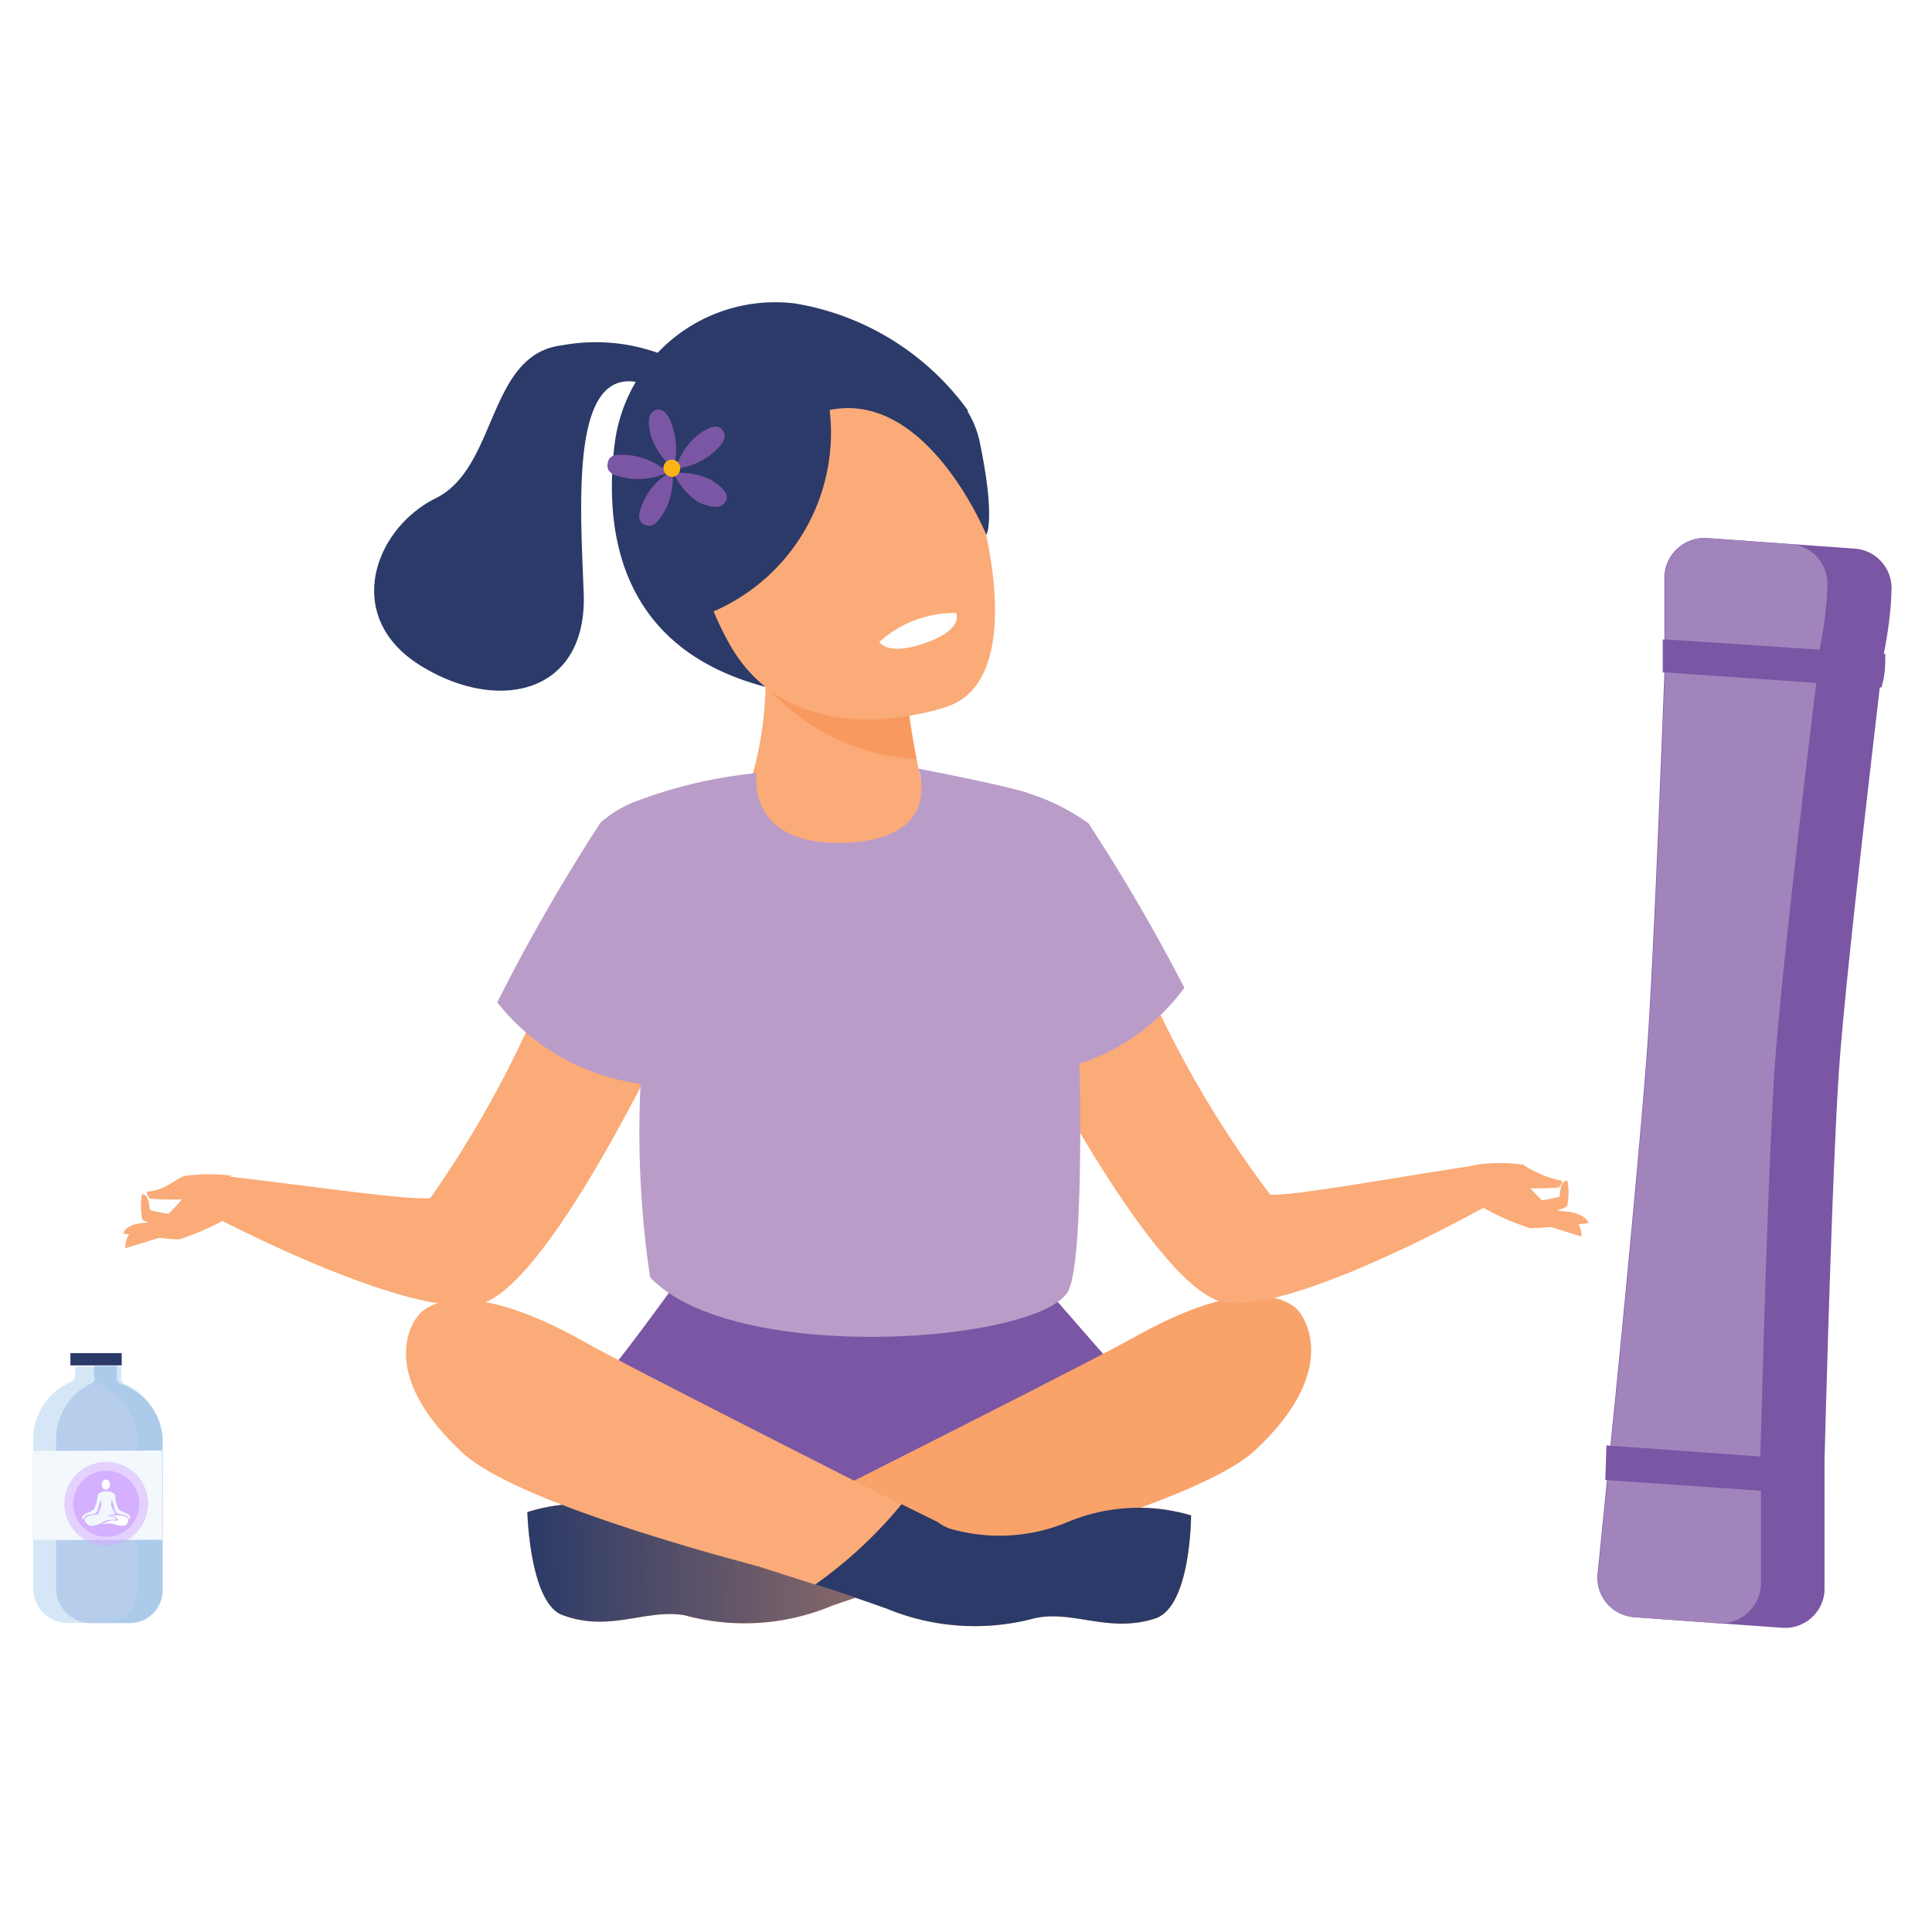 <svg width="300" height="300" fill="none" xmlns="http://www.w3.org/2000/svg"><path fill="#fff" d="M0 0h300v300H0z"/><path d="M283.31 232.24v14.809a6.144 6.144 0 01-6.581 5.715l-22.95-1.645a6.15 6.15 0 01-5.716-6.582l1.472-14.722c0-1.617.174-3.349.52-5.197 1.992-19.485 4.677-47.977 5.629-60.621.953-12.644 2.079-41.656 2.771-59.583v-5.11-9.959a6.24 6.24 0 016.582-5.802l22.95 1.645a6.155 6.155 0 014.226 2.103 6.156 6.156 0 011.49 4.479s0 3.897-1.213 9.873c0 1.558 0 3.291-.606 5.196-2.078 17.84-5.456 46.765-6.322 59.323-.866 12.557-1.732 41.223-2.252 60.622v5.456z" fill="#7A56A4"/><path d="M273.437 231.547v14.722a6.322 6.322 0 01-6.668 5.803l-12.904-.953a6.15 6.15 0 01-5.716-6.582l1.472-14.722c0-1.617.174-3.349.52-5.196 1.992-19.486 4.676-47.978 5.629-60.622.953-12.644 2.079-41.656 2.771-59.583v-5.11-9.959a6.24 6.24 0 016.582-5.802l12.904.952a6.15 6.15 0 015.716 6.582s0 3.897-1.213 9.873c0 1.559-.173 3.291-.519 5.196-2.165 17.84-5.543 46.766-6.409 59.236-.866 12.471-1.732 41.31-2.252 60.622.174 1.819.087 3.897.087 5.543z" fill="#A284BD"/><path d="M292.75 101.556c0 1.559 0 3.291-.606 5.197l-33.515-2.339h-.433v-5.11h.606l33.948 2.252zM249.276 229.815l33.775 2.338v-5.283l-33.602-2.424-.173 5.369z" fill="#7A56A4"/><path d="M150.306 63.753a41.395 41.395 0 00-26.847-16.628A25.114 25.114 0 0095.4 69.295c-1.645 13.943 1.212 31.783 23.989 37.499l30.917-43.041z" fill="#2B3A68"/><path d="M136.017 131.389a15.331 15.331 0 01-20.352-7.361 54.798 54.798 0 003.204-17.321 62.955 62.955 0 00-.952-15.155l22.603 8.66v5.023a148.21 148.21 0 002.771 17.321c1.819 5.715-1.645 6.148-7.274 8.833z" fill="#FAAB77"/><path d="M142.339 117.879a33.438 33.438 0 01-23.123-11.085l21.304-1.385a75.28 75.28 0 001.819 12.47z" fill="#F89A5F"/><path d="M147.275 109.652s-23.729 8.66-34.035-9.7c-11.172-20.091-2.771-36.286 5.456-38.191 16.282-3.638 26.501 1.732 30.051 8.054 3.551 6.322 11.692 35.074-1.472 39.837z" fill="#FAAB77"/><path d="M136.536 99.693s1.299 2.338 7.535 0c0 0 5.283-1.732 4.416-4.504a17.322 17.322 0 00-11.951 4.504z" fill="#fff"/><path d="M128.829 63.666a30.225 30.225 0 01-18.014 31.263c-8.66 3.464-14.116-30.83 3.464-38.365 17.581-7.534 35.334 0 37.846 12.038 2.511 12.038 1.039 14.463 1.039 14.463s-9.18-22.517-24.335-19.4z" fill="#2B3A68"/><path d="M101.116 67.823c-.866-3.031 0-3.897.693-4.157.692-.26 1.991 0 2.771 3.118a10.912 10.912 0 010 5.975 11.342 11.342 0 01-3.464-4.936zM108.131 67.736c2.424-1.905 3.464-1.732 4.07-.953.606.78.606 1.82-1.819 3.811a10.478 10.478 0 01-5.456 2.165 10.65 10.65 0 013.205-5.023zM98.345 70.767c-3.031-.433-3.81 0-3.984 1.213-.173 1.212.433 1.905 3.464 2.338a11.259 11.259 0 005.889-.953 10.74 10.74 0 00-5.37-2.598zM100.163 77.35c-1.385 2.77-1.039 3.723 0 4.156 1.039.433 1.906 0 3.291-2.598a11 11 0 00.953-5.802 10.216 10.216 0 00-4.244 4.243zM110.382 74.492c2.598 1.645 2.772 2.684 2.252 3.464-.52.78-1.559 1.212-4.244 0a11.088 11.088 0 01-3.81-4.504 11.17 11.17 0 015.802 1.04z" fill="#7A56A4"/><path d="M103.021 72.76a1.296 1.296 0 01.781-1.28 1.302 1.302 0 011.817 1.192 1.288 1.288 0 01-.318.945 1.307 1.307 0 01-.894.441 1.388 1.388 0 01-1.386-1.299z" fill="#FCB315"/><path d="M83.016 225.353c-4.07-2.944 8.66-8.66 12.99-14.116 3.291-4.157 6.495-8.66 9.267-12.384 0 0 5.629 5.369 28.838 4.763a99.313 99.313 0 0028.839-2.945l6.409 7.362c4.33 4.936 9.959 11.085 13.596 14.376 1.992 1.385-68.589 25.201-99.94 2.944z" fill="#7A56A4"/><path d="M194.907 225.18c-5.803 5.456-23.989 11.432-39.924 15.935l-6.236 1.732c-3.117.953-8.227 2.598-14.029 4.59l-5.543 1.905a35.252 35.252 0 01-22.863 1.473c-5.976-1.04-11.605 2.684-18.88 0-5.196-1.732-5.542-16.022-5.542-16.022a28.58 28.58 0 0119.399.866 26.941 26.941 0 0017.321 1.213 6.866 6.866 0 002.598-1.213l7.101-3.551c13.337-6.755 41.396-20.871 47.891-24.508 20.612-11.518 25.548-3.897 25.548-3.897s7.188 8.4-6.841 21.477z" fill="#F9A26A"/><path d="M107.871 151.568s-21.997 49.104-33.775 51.009c-11.778 1.905-41.916-14.203-41.916-14.203l3.031-5.716c14.29 1.646 27.886 3.724 31.61 3.378A166.804 166.804 0 0091.07 134.68c1.04-3.291 16.801 16.888 16.801 16.888zM155.069 152.52s23.643 48.671 35.507 49.797c11.865 1.126 41.397-15.675 41.397-15.675l-3.205-5.63c-14.289 2.165-27.799 4.677-31.523 4.504a166.363 166.363 0 01-25.981-50.576c-1.212-3.551-16.195 17.58-16.195 17.58z" fill="#FAAB77"/><path d="M183.908 153.386a32.736 32.736 0 01-16.281 11.778s.779 31.004-1.819 35.421c-4.763 7.967-51.962 11.431-64.865-2.252a153.346 153.346 0 01-1.473-30.051 33.863 33.863 0 01-22.257-12.644 294.423 294.423 0 0116.022-27.886 18.107 18.107 0 014.763-3.031 72.855 72.855 0 0119.486-4.677s-1.819 11.345 13.683 10.826c15.502-.52 11.432-11.519 11.432-11.519s14.462 2.772 17.32 3.898a33.118 33.118 0 019.093 4.59 285.753 285.753 0 0114.896 25.547z" fill="#BA9CC9"/><path d="M36.51 188.46a40.499 40.499 0 01-8.66 3.984c-2.078 0-8.66-.866-8.66-.866s0-1.559 3.724-1.732c3.724-.173 5.715-4.85 7.707-6.149a8.057 8.057 0 017.102-.346l-1.213 5.109z" fill="#FAAB77"/><path d="M35.99 182.571a25.99 25.99 0 00-7.014 0c-1.213 0-2.858 2.079-5.716 2.425-1.04 0 0 .953 0 1.126 2.277.19 4.565.19 6.842 0l5.889-3.551zM27.59 191.318l-8.14 2.512s0-2.252 1.125-2.425l7.015-.087z" fill="#FAAB77"/><path d="M22.048 185.43a10.905 10.905 0 000 3.723c0 .693 2.858 1.04 2.858 1.04l1.558-1.646s-3.117-.519-3.204-.693c-.087-.173 0-2.424-1.212-2.424zM228.941 186.728a39.484 39.484 0 008.661 3.984c2.078 0 9.093-.779 9.093-.779s-.52-1.646-3.811-1.819c-3.291-.173-5.715-4.763-7.707-6.062a8.65 8.65 0 00-7.188-.866l.952 5.542z" fill="#FAAB77"/><path d="M229.374 180.84a26.554 26.554 0 017.102 0 17.317 17.317 0 005.629 2.424c1.039 0 0 .953 0 1.126-2.277.19-4.565.19-6.842 0l-5.889-3.55zM237.775 189.586l7.794 2.425s0-2.252-1.126-2.338c-1.126-.087-6.668-.087-6.668-.087z" fill="#FAAB77"/><path d="M243.404 183.351a11.352 11.352 0 010 3.724c0 .693-2.858 1.039-2.858 1.039l-1.559-1.645s3.118-.52 3.205-.693c.086-.173-.087-2.425 1.212-2.425z" fill="#FAAB77"/><path d="M165.635 187.335c.008.143.008.287 0 .43v-.43z" fill="#FEDCBB"/><path d="M104.58 55.785a28.84 28.84 0 00-17.32-2.165c-11.605 1.386-9.96 18.966-19.573 23.73-9.613 4.762-14.549 18.446-2.425 25.98 12.125 7.534 25.981 4.417 25.375-11.258-.606-15.675-2.338-39.578 12.384-31.09 14.723 8.486 1.559-5.197 1.559-5.197z" fill="#2B3A68"/><path d="M134.718 247.437l-5.543 1.906a35.252 35.252 0 01-22.863 1.472c-5.976-1.039-11.605 2.684-18.88 0-5.196-1.732-5.542-16.022-5.542-16.022a28.58 28.58 0 0119.399.866 26.934 26.934 0 0017.321 1.213 6.851 6.851 0 002.598-1.213l7.101-3.55a55.226 55.226 0 006.409 15.328z" fill="url(#paint0_linear)"/><path d="M184.947 235.313s0 14.289-5.629 16.021c-7.275 2.339-12.904-1.472-18.879 0a35.769 35.769 0 01-22.777-1.558c-3.897-1.386-7.707-2.685-11.085-3.724l-8.66-2.772-6.322-1.732c-15.935-4.503-34.035-10.565-39.838-16.021-14.116-13.164-6.841-21.218-6.841-21.218s4.936-7.621 25.548 3.897c6.755 3.811 36.806 18.966 49.363 25.375l5.629 2.771a6.5 6.5 0 002.598 1.213 27.464 27.464 0 0017.321-1.126 28.575 28.575 0 0119.572-1.126z" fill="#FAAB77"/><path d="M184.947 235.312s0 14.29-5.629 16.022c-7.275 2.338-12.904-1.472-18.879 0a35.77 35.77 0 01-22.777-1.559c-3.897-1.386-7.707-2.685-11.085-3.724A68.562 68.562 0 00140 233.58l5.63 2.772a6.492 6.492 0 002.598 1.212 27.447 27.447 0 0017.32-1.126 28.583 28.583 0 0119.399-1.126z" fill="#2B3A68"/><path opacity=".5" d="M25.252 223.274v23.643a5.111 5.111 0 01-5.023 5.11h-9.7a5.367 5.367 0 01-4.96-3.315 5.37 5.37 0 01-.409-2.055v-23.383a9.697 9.697 0 015.802-8.66 1.208 1.208 0 00.693-1.126v-1.299h7.188v1.732a.954.954 0 00.607 1.04 9.783 9.783 0 015.802 8.313z" fill="#ACD1EF"/><path d="M25.252 223.274v23.643a5.11 5.11 0 01-5.023 5.11h-6.062a5.455 5.455 0 01-5.456-5.37v-23.383a9.7 9.7 0 015.889-8.66.864.864 0 000-.866v-1.645h3.55v1.732a.951.951 0 00.607 1.039 9.79 9.79 0 016.495 8.4z" fill="#ACCBEB"/><path opacity=".3" d="M21.268 223.275v23.642a5.11 5.11 0 01-5.023 5.11h-2.078a5.459 5.459 0 01-5.456-5.37v-23.382a9.698 9.698 0 015.889-8.66 9.867 9.867 0 016.668 8.66z" fill="#CED4EC"/><path d="M25.183 225.236l-20.179.06.041 13.857 20.179-.06-.041-13.857z" fill="#F2F8FC"/><path d="M18.899 210.111H10.93v1.905H18.9v-1.905z" fill="#2B3A68"/><circle cx="16.5" cy="233.5" r="6.5" fill="#D6ABFF" fill-opacity=".5"/><circle cx="16.5" cy="233.5" r="5.132" fill="#9A2EFF" fill-opacity=".2"/><path d="M16.44 231.302c.36 0 .65-.351.65-.783 0-.432-.29-.782-.65-.782-.358 0-.649.35-.649.782 0 .432.29.783.65.783zM18.176 236.162c-.116.018-.283-.066-.403-.078a1.952 1.952 0 00-.432.021 3.336 3.336 0 00-1.58.644 3.537 3.537 0 012.272 0c.51.169 1.67.442 1.86-.494.23-1.194-2.098-.931-2.61-.929l-.153.035c.308.002.609.086.872.244a.945.945 0 01.264.262c.08.133.054.272-.09.295z" fill="#fff"/><path d="M15.193 236.726l.142-.047c.41-.127.768-.464 1.204-.573.318-.079.858-.162 1.26-.116a.228.228 0 00.236-.09c.018-.26-.984-.498-1.367-.563.352-.037.979-.223 1.253-.257-.015.016-.167-.251-.324-.557-.18-.351-.36-.753-.36-.855.008-.268.047-.534.116-.794.09.361.252.656.36 1.124.25 1.08.39 1.001 1.757 1.292.332.07.472.612.594.593.329-.052.144-.501-.053-.664-.298-.248-.31-.207-.667-.349-.098-.039-.85-.383-.88-.492 0 .015 0 .017-.006 0l-.095-.152c-.214-.644-.291-.654-.407-1.324-.047-.275 0-.748-.175-.931l-.014-.012.01-.013c-.42-.241-.712-.36-1.22-.385h-.035a2.24 2.24 0 00-1.02.27.238.238 0 00-.126.053.31.31 0 00-.045.04l-.033.019.008.012c-.18.229-.192.703-.234.949-.116.67-.194.68-.406 1.324l-.1.146c-.009.019-.01.017-.005 0-.032.11-.784.45-.882.492-.36.143-.368.101-.667.35-.2.162-.442.612-.113.665.122.019.319-.523.65-.593 1.368-.293 1.507-.211 1.759-1.297.108-.471.27-.768.36-1.13.043.224.067.451.073.68.014.415-.115.642-.27.982-.107.243-.12.478-.217.613-.841.075-2.625.277-1.942 1.27.495.712 1.237.542 1.881.32z" fill="#F2F7FC"/><defs><linearGradient id="paint0_linear" x1="82" y1="246.5" x2="129.5" y2="245.5" gradientUnits="userSpaceOnUse"><stop stop-color="#2B3A68"/><stop offset="1" stop-color="#2B3A68" stop-opacity=".59"/></linearGradient></defs></svg>
